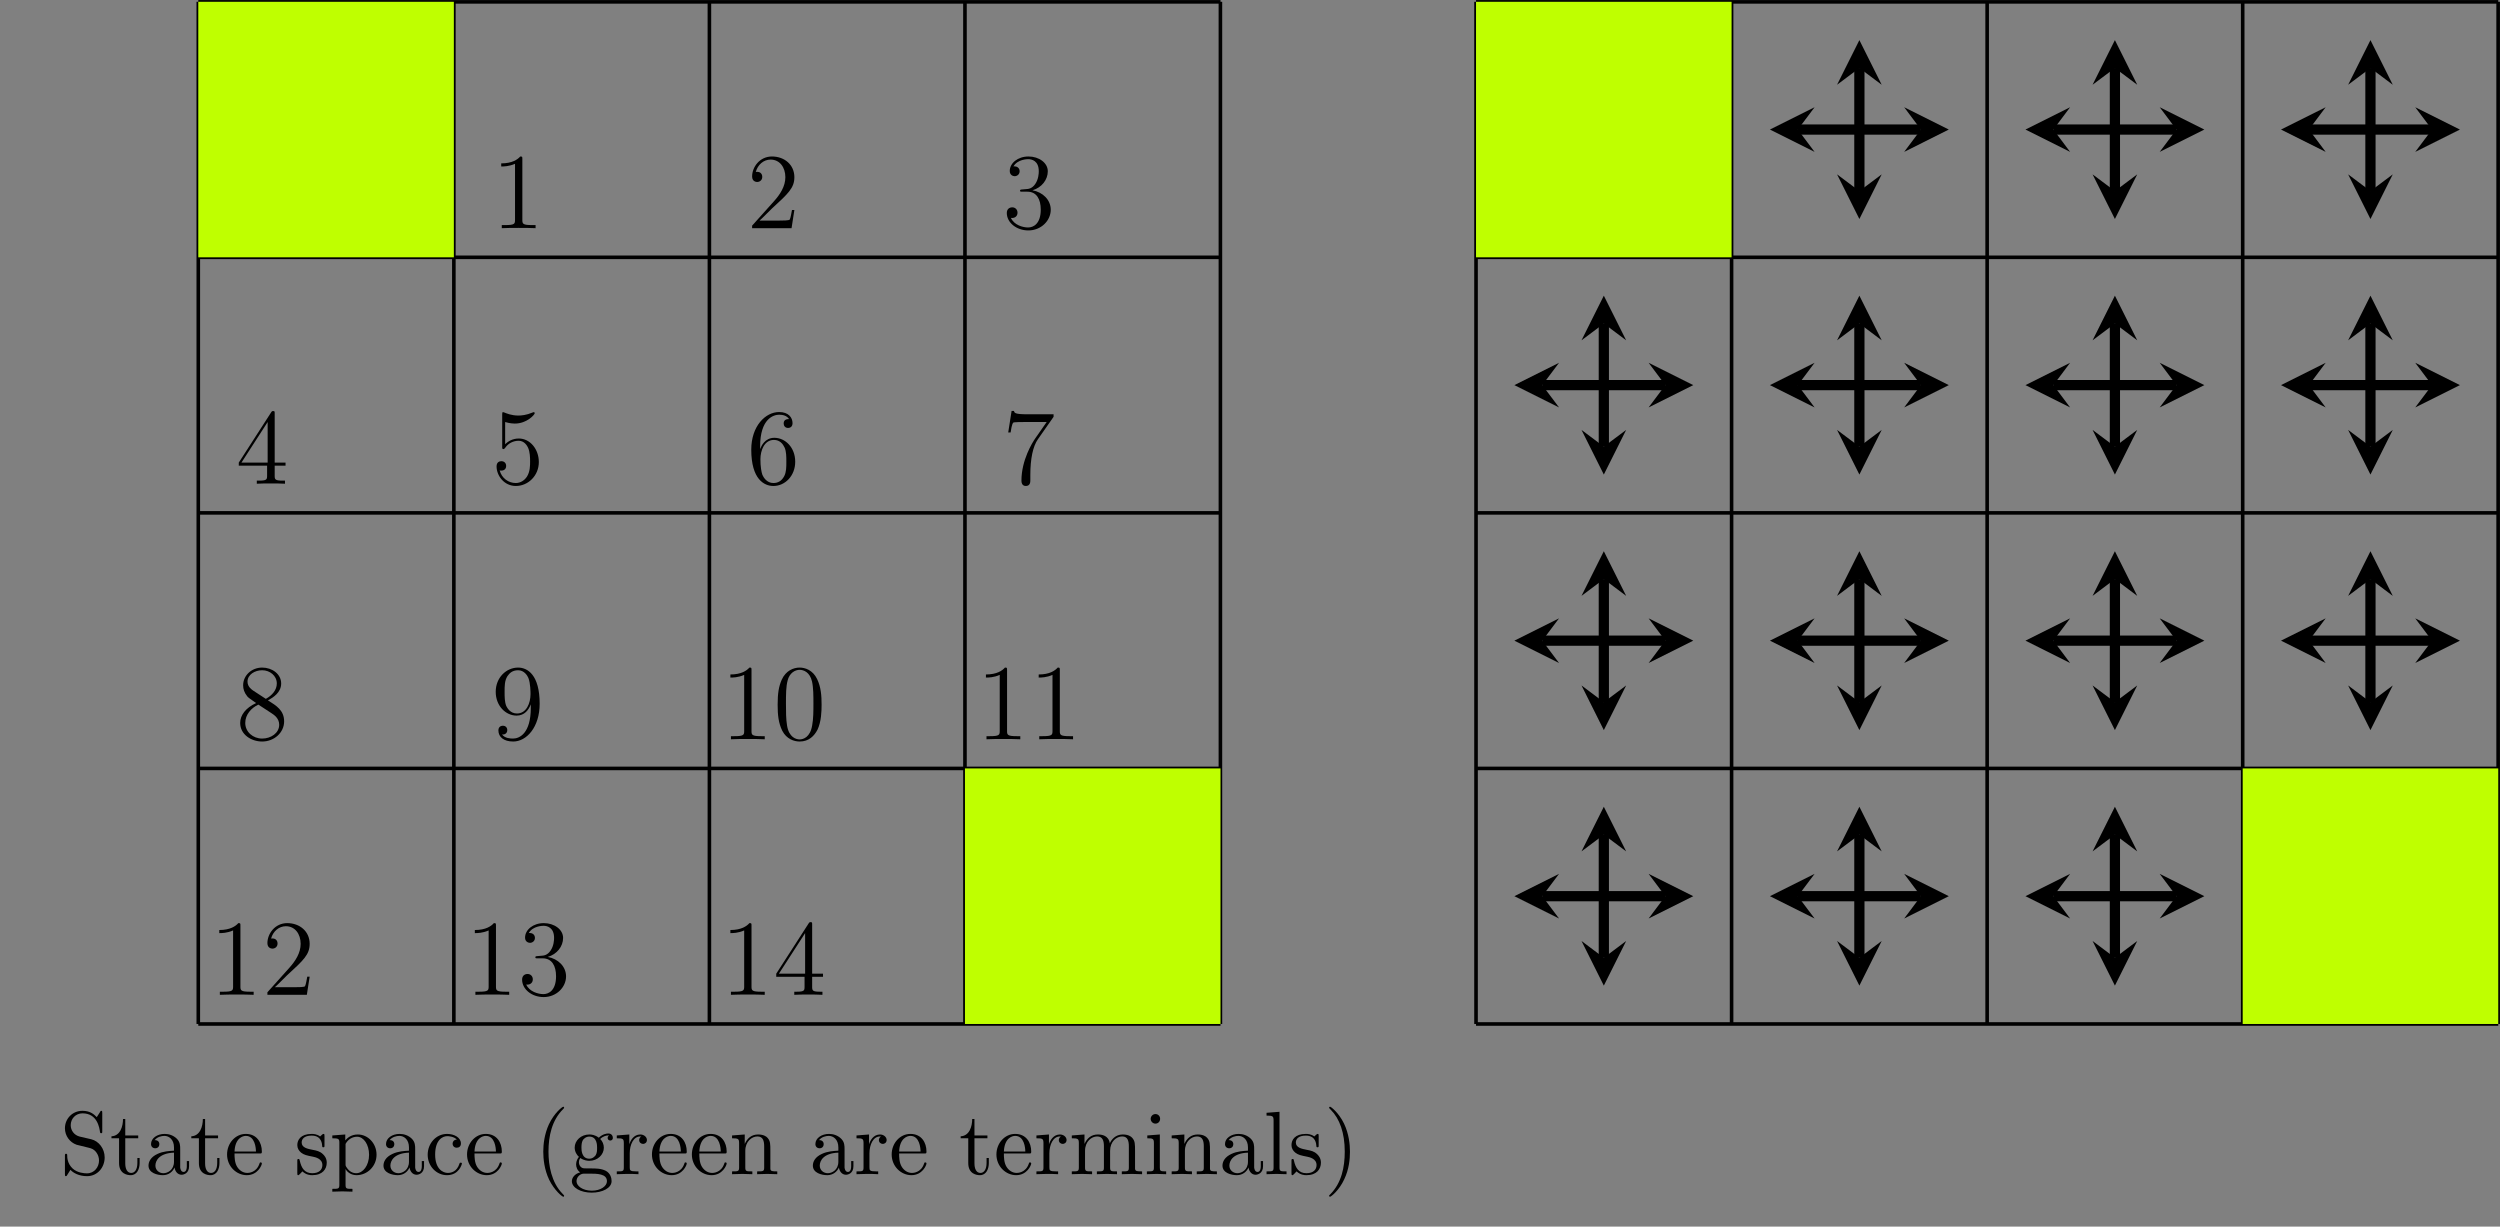 <?xml version="1.0" encoding="UTF-8"?>
<svg xmlns="http://www.w3.org/2000/svg" xmlns:xlink="http://www.w3.org/1999/xlink" width="277.315pt" height="136.06pt" viewBox="0 0 277.315 136.06" version="1.1">
<rect x="0" y="0" width="277.315" height="136.06" fill="#808080" stroke="none"/>
<defs>
<g>
<symbol overflow="visible" id="glyph0-0">
<path style="stroke:none;" d=""/>
</symbol>
<symbol overflow="visible" id="glyph0-1">
<path style="stroke:none;" d="M 3.438 -7.656 C 3.438 -7.938 3.438 -7.953 3.203 -7.953 C 2.922 -7.625 2.312 -7.188 1.094 -7.188 L 1.094 -6.844 C 1.359 -6.844 1.953 -6.844 2.625 -7.141 L 2.625 -0.922 C 2.625 -0.484 2.578 -0.344 1.531 -0.344 L 1.156 -0.344 L 1.156 0 C 1.484 -0.031 2.641 -0.031 3.031 -0.031 C 3.438 -0.031 4.578 -0.031 4.906 0 L 4.906 -0.344 L 4.531 -0.344 C 3.484 -0.344 3.438 -0.484 3.438 -0.922 Z M 3.438 -7.656 "/>
</symbol>
<symbol overflow="visible" id="glyph0-2">
<path style="stroke:none;" d="M 5.266 -2.016 L 5 -2.016 C 4.953 -1.812 4.859 -1.141 4.75 -0.953 C 4.656 -0.844 3.984 -0.844 3.625 -0.844 L 1.406 -0.844 C 1.734 -1.125 2.469 -1.891 2.766 -2.172 C 4.594 -3.844 5.266 -4.469 5.266 -5.656 C 5.266 -7.031 4.172 -7.953 2.781 -7.953 C 1.406 -7.953 0.578 -6.766 0.578 -5.734 C 0.578 -5.125 1.109 -5.125 1.141 -5.125 C 1.406 -5.125 1.703 -5.312 1.703 -5.688 C 1.703 -6.031 1.484 -6.25 1.141 -6.25 C 1.047 -6.25 1.016 -6.25 0.984 -6.234 C 1.203 -7.047 1.859 -7.609 2.625 -7.609 C 3.641 -7.609 4.266 -6.75 4.266 -5.656 C 4.266 -4.641 3.688 -3.75 3 -2.984 L 0.578 -0.281 L 0.578 0 L 4.953 0 Z M 5.266 -2.016 "/>
</symbol>
<symbol overflow="visible" id="glyph0-3">
<path style="stroke:none;" d="M 2.203 -4.297 C 2 -4.281 1.953 -4.266 1.953 -4.156 C 1.953 -4.047 2.016 -4.047 2.219 -4.047 L 2.766 -4.047 C 3.797 -4.047 4.25 -3.203 4.25 -2.062 C 4.25 -0.484 3.438 -0.078 2.844 -0.078 C 2.266 -0.078 1.297 -0.344 0.938 -1.141 C 1.328 -1.078 1.672 -1.297 1.672 -1.719 C 1.672 -2.062 1.422 -2.312 1.094 -2.312 C 0.797 -2.312 0.484 -2.141 0.484 -1.688 C 0.484 -0.625 1.547 0.25 2.875 0.25 C 4.297 0.25 5.359 -0.844 5.359 -2.047 C 5.359 -3.141 4.469 -4 3.328 -4.203 C 4.359 -4.5 5.031 -5.375 5.031 -6.312 C 5.031 -7.25 4.047 -7.953 2.891 -7.953 C 1.703 -7.953 0.812 -7.219 0.812 -6.344 C 0.812 -5.875 1.188 -5.766 1.359 -5.766 C 1.609 -5.766 1.906 -5.953 1.906 -6.312 C 1.906 -6.688 1.609 -6.859 1.344 -6.859 C 1.281 -6.859 1.25 -6.859 1.219 -6.844 C 1.672 -7.656 2.797 -7.656 2.859 -7.656 C 3.25 -7.656 4.031 -7.484 4.031 -6.312 C 4.031 -6.078 4 -5.422 3.641 -4.906 C 3.281 -4.375 2.875 -4.344 2.562 -4.328 Z M 2.203 -4.297 "/>
</symbol>
<symbol overflow="visible" id="glyph0-4">
<path style="stroke:none;" d="M 4.312 -7.781 C 4.312 -8.016 4.312 -8.062 4.141 -8.062 C 4.047 -8.062 4.016 -8.062 3.922 -7.922 L 0.328 -2.344 L 0.328 -2 L 3.469 -2 L 3.469 -0.906 C 3.469 -0.469 3.438 -0.344 2.562 -0.344 L 2.328 -0.344 L 2.328 0 C 2.609 -0.031 3.547 -0.031 3.891 -0.031 C 4.219 -0.031 5.172 -0.031 5.453 0 L 5.453 -0.344 L 5.219 -0.344 C 4.344 -0.344 4.312 -0.469 4.312 -0.906 L 4.312 -2 L 5.516 -2 L 5.516 -2.344 L 4.312 -2.344 Z M 3.531 -6.844 L 3.531 -2.344 L 0.625 -2.344 Z M 3.531 -6.844 "/>
</symbol>
<symbol overflow="visible" id="glyph0-5">
<path style="stroke:none;" d="M 1.531 -6.844 C 2.047 -6.688 2.469 -6.672 2.594 -6.672 C 3.938 -6.672 4.812 -7.656 4.812 -7.828 C 4.812 -7.875 4.781 -7.938 4.703 -7.938 C 4.688 -7.938 4.656 -7.938 4.547 -7.891 C 3.891 -7.609 3.312 -7.562 3 -7.562 C 2.219 -7.562 1.656 -7.812 1.422 -7.906 C 1.344 -7.938 1.312 -7.938 1.297 -7.938 C 1.203 -7.938 1.203 -7.859 1.203 -7.672 L 1.203 -4.125 C 1.203 -3.906 1.203 -3.844 1.344 -3.844 C 1.406 -3.844 1.422 -3.844 1.547 -4 C 1.875 -4.484 2.438 -4.766 3.031 -4.766 C 3.672 -4.766 3.984 -4.188 4.078 -3.984 C 4.281 -3.516 4.297 -2.922 4.297 -2.469 C 4.297 -2.016 4.297 -1.344 3.953 -0.797 C 3.688 -0.375 3.234 -0.078 2.703 -0.078 C 1.906 -0.078 1.141 -0.609 0.922 -1.484 C 0.984 -1.453 1.047 -1.453 1.109 -1.453 C 1.312 -1.453 1.641 -1.562 1.641 -1.969 C 1.641 -2.312 1.406 -2.5 1.109 -2.5 C 0.891 -2.5 0.578 -2.391 0.578 -1.922 C 0.578 -0.906 1.406 0.25 2.719 0.25 C 4.078 0.25 5.266 -0.891 5.266 -2.406 C 5.266 -3.828 4.297 -5.016 3.047 -5.016 C 2.359 -5.016 1.844 -4.703 1.531 -4.375 Z M 1.531 -6.844 "/>
</symbol>
<symbol overflow="visible" id="glyph0-6">
<path style="stroke:none;" d="M 1.469 -4.156 C 1.469 -7.188 2.938 -7.656 3.578 -7.656 C 4.016 -7.656 4.453 -7.531 4.672 -7.172 C 4.531 -7.172 4.078 -7.172 4.078 -6.688 C 4.078 -6.422 4.25 -6.188 4.562 -6.188 C 4.859 -6.188 5.062 -6.375 5.062 -6.719 C 5.062 -7.344 4.609 -7.953 3.578 -7.953 C 2.062 -7.953 0.484 -6.406 0.484 -3.781 C 0.484 -0.484 1.922 0.25 2.938 0.25 C 4.25 0.25 5.359 -0.891 5.359 -2.438 C 5.359 -4.031 4.25 -5.094 3.047 -5.094 C 1.984 -5.094 1.594 -4.172 1.469 -3.844 Z M 2.938 -0.078 C 2.188 -0.078 1.828 -0.734 1.719 -0.984 C 1.609 -1.297 1.5 -1.891 1.5 -2.719 C 1.5 -3.672 1.922 -4.859 3 -4.859 C 3.656 -4.859 4 -4.406 4.188 -4 C 4.375 -3.562 4.375 -2.969 4.375 -2.453 C 4.375 -1.844 4.375 -1.297 4.141 -0.844 C 3.844 -0.281 3.422 -0.078 2.938 -0.078 Z M 2.938 -0.078 "/>
</symbol>
<symbol overflow="visible" id="glyph0-7">
<path style="stroke:none;" d="M 5.672 -7.422 L 5.672 -7.703 L 2.797 -7.703 C 1.344 -7.703 1.328 -7.859 1.281 -8.078 L 1.016 -8.078 L 0.641 -5.688 L 0.906 -5.688 C 0.938 -5.906 1.047 -6.641 1.203 -6.781 C 1.297 -6.844 2.203 -6.844 2.359 -6.844 L 4.906 -6.844 L 3.641 -5.031 C 3.312 -4.562 2.109 -2.609 2.109 -0.359 C 2.109 -0.234 2.109 0.25 2.594 0.25 C 3.094 0.25 3.094 -0.219 3.094 -0.375 L 3.094 -0.969 C 3.094 -2.75 3.375 -4.141 3.938 -4.938 Z M 5.672 -7.422 "/>
</symbol>
<symbol overflow="visible" id="glyph0-8">
<path style="stroke:none;" d="M 3.562 -4.312 C 4.156 -4.641 5.031 -5.188 5.031 -6.188 C 5.031 -7.234 4.031 -7.953 2.922 -7.953 C 1.75 -7.953 0.812 -7.078 0.812 -5.984 C 0.812 -5.578 0.938 -5.172 1.266 -4.766 C 1.406 -4.609 1.406 -4.609 2.25 -4.016 C 1.094 -3.484 0.484 -2.672 0.484 -1.812 C 0.484 -0.531 1.703 0.25 2.922 0.25 C 4.25 0.25 5.359 -0.734 5.359 -1.984 C 5.359 -3.203 4.5 -3.734 3.562 -4.312 Z M 1.938 -5.391 C 1.781 -5.5 1.297 -5.812 1.297 -6.391 C 1.297 -7.172 2.109 -7.656 2.922 -7.656 C 3.781 -7.656 4.547 -7.047 4.547 -6.188 C 4.547 -5.453 4.016 -4.859 3.328 -4.484 Z M 2.5 -3.844 L 3.938 -2.906 C 4.25 -2.703 4.812 -2.328 4.812 -1.609 C 4.812 -0.688 3.891 -0.078 2.922 -0.078 C 1.906 -0.078 1.047 -0.812 1.047 -1.812 C 1.047 -2.734 1.719 -3.484 2.5 -3.844 Z M 2.5 -3.844 "/>
</symbol>
<symbol overflow="visible" id="glyph0-9">
<path style="stroke:none;" d="M 4.375 -3.484 C 4.375 -0.656 3.125 -0.078 2.406 -0.078 C 2.109 -0.078 1.484 -0.109 1.188 -0.531 L 1.25 -0.531 C 1.344 -0.5 1.766 -0.578 1.766 -1.016 C 1.766 -1.281 1.594 -1.5 1.281 -1.5 C 0.969 -1.5 0.781 -1.297 0.781 -0.984 C 0.781 -0.25 1.375 0.25 2.422 0.25 C 3.906 0.25 5.359 -1.344 5.359 -3.938 C 5.359 -7.141 4.016 -7.953 2.969 -7.953 C 1.656 -7.953 0.484 -6.844 0.484 -5.266 C 0.484 -3.688 1.609 -2.625 2.797 -2.625 C 3.688 -2.625 4.141 -3.266 4.375 -3.875 Z M 2.844 -2.859 C 2.094 -2.859 1.766 -3.469 1.656 -3.688 C 1.469 -4.141 1.469 -4.719 1.469 -5.266 C 1.469 -5.922 1.469 -6.5 1.781 -7 C 2 -7.312 2.312 -7.656 2.969 -7.656 C 3.641 -7.656 4 -7.062 4.109 -6.797 C 4.344 -6.203 4.344 -5.188 4.344 -5.016 C 4.344 -4 3.891 -2.859 2.844 -2.859 Z M 2.844 -2.859 "/>
</symbol>
<symbol overflow="visible" id="glyph0-10">
<path style="stroke:none;" d="M 5.359 -3.828 C 5.359 -4.812 5.297 -5.781 4.859 -6.688 C 4.375 -7.688 3.516 -7.953 2.922 -7.953 C 2.234 -7.953 1.391 -7.609 0.938 -6.609 C 0.609 -5.859 0.484 -5.109 0.484 -3.828 C 0.484 -2.672 0.578 -1.797 1 -0.938 C 1.469 -0.031 2.297 0.25 2.922 0.25 C 3.953 0.25 4.547 -0.375 4.906 -1.062 C 5.328 -1.953 5.359 -3.125 5.359 -3.828 Z M 2.922 0.016 C 2.531 0.016 1.75 -0.203 1.531 -1.5 C 1.406 -2.219 1.406 -3.125 1.406 -3.969 C 1.406 -4.953 1.406 -5.828 1.594 -6.531 C 1.797 -7.344 2.406 -7.703 2.922 -7.703 C 3.375 -7.703 4.062 -7.438 4.297 -6.406 C 4.453 -5.719 4.453 -4.781 4.453 -3.969 C 4.453 -3.172 4.453 -2.266 4.312 -1.531 C 4.094 -0.219 3.328 0.016 2.922 0.016 Z M 2.922 0.016 "/>
</symbol>
<symbol overflow="visible" id="glyph1-0">
<path style="stroke:none;" d=""/>
</symbol>
<symbol overflow="visible" id="glyph1-1">
<path style="stroke:none;" d="M 3.484 -3.875 L 2.203 -4.172 C 1.578 -4.328 1.203 -4.859 1.203 -5.438 C 1.203 -6.141 1.734 -6.75 2.516 -6.75 C 4.172 -6.75 4.391 -5.109 4.453 -4.672 C 4.469 -4.609 4.469 -4.547 4.578 -4.547 C 4.703 -4.547 4.703 -4.594 4.703 -4.781 L 4.703 -6.781 C 4.703 -6.953 4.703 -7.031 4.594 -7.031 C 4.531 -7.031 4.516 -7.016 4.453 -6.891 L 4.094 -6.328 C 3.797 -6.625 3.391 -7.031 2.5 -7.031 C 1.391 -7.031 0.562 -6.156 0.562 -5.094 C 0.562 -4.266 1.094 -3.531 1.859 -3.266 C 1.969 -3.234 2.484 -3.109 3.188 -2.938 C 3.453 -2.875 3.75 -2.797 4.031 -2.438 C 4.234 -2.172 4.344 -1.844 4.344 -1.516 C 4.344 -0.812 3.844 -0.094 3 -0.094 C 2.719 -0.094 1.953 -0.141 1.422 -0.625 C 0.844 -1.172 0.812 -1.797 0.812 -2.156 C 0.797 -2.266 0.719 -2.266 0.688 -2.266 C 0.562 -2.266 0.562 -2.188 0.562 -2.016 L 0.562 -0.016 C 0.562 0.156 0.562 0.219 0.672 0.219 C 0.734 0.219 0.75 0.203 0.812 0.094 C 0.812 0.078 0.844 0.047 1.172 -0.484 C 1.484 -0.141 2.125 0.219 3.016 0.219 C 4.172 0.219 4.969 -0.75 4.969 -1.859 C 4.969 -2.844 4.312 -3.672 3.484 -3.875 Z M 3.484 -3.875 "/>
</symbol>
<symbol overflow="visible" id="glyph1-2">
<path style="stroke:none;" d="M 1.719 -3.984 L 3.156 -3.984 L 3.156 -4.297 L 1.719 -4.297 L 1.719 -6.125 L 1.469 -6.125 C 1.469 -5.312 1.172 -4.25 0.188 -4.203 L 0.188 -3.984 L 1.031 -3.984 L 1.031 -1.234 C 1.031 -0.016 1.969 0.109 2.328 0.109 C 3.031 0.109 3.312 -0.594 3.312 -1.234 L 3.312 -1.797 L 3.062 -1.797 L 3.062 -1.25 C 3.062 -0.516 2.766 -0.141 2.391 -0.141 C 1.719 -0.141 1.719 -1.047 1.719 -1.219 Z M 1.719 -3.984 "/>
</symbol>
<symbol overflow="visible" id="glyph1-3">
<path style="stroke:none;" d="M 3.312 -0.75 C 3.359 -0.359 3.625 0.062 4.094 0.062 C 4.312 0.062 4.922 -0.078 4.922 -0.891 L 4.922 -1.453 L 4.672 -1.453 L 4.672 -0.891 C 4.672 -0.312 4.422 -0.25 4.312 -0.25 C 3.984 -0.25 3.938 -0.703 3.938 -0.75 L 3.938 -2.734 C 3.938 -3.156 3.938 -3.547 3.578 -3.922 C 3.188 -4.312 2.688 -4.469 2.219 -4.469 C 1.391 -4.469 0.703 -4 0.703 -3.344 C 0.703 -3.047 0.906 -2.875 1.172 -2.875 C 1.453 -2.875 1.625 -3.078 1.625 -3.328 C 1.625 -3.453 1.578 -3.781 1.109 -3.781 C 1.391 -4.141 1.875 -4.25 2.188 -4.25 C 2.688 -4.25 3.25 -3.859 3.25 -2.969 L 3.25 -2.609 C 2.734 -2.578 2.047 -2.547 1.422 -2.25 C 0.672 -1.906 0.422 -1.391 0.422 -0.953 C 0.422 -0.141 1.391 0.109 2.016 0.109 C 2.672 0.109 3.125 -0.297 3.312 -0.75 Z M 3.25 -2.391 L 3.25 -1.391 C 3.25 -0.453 2.531 -0.109 2.078 -0.109 C 1.594 -0.109 1.188 -0.453 1.188 -0.953 C 1.188 -1.5 1.609 -2.328 3.25 -2.391 Z M 3.25 -2.391 "/>
</symbol>
<symbol overflow="visible" id="glyph1-4">
<path style="stroke:none;" d="M 1.109 -2.516 C 1.172 -4 2.016 -4.25 2.359 -4.25 C 3.375 -4.25 3.484 -2.906 3.484 -2.516 Z M 1.109 -2.297 L 3.891 -2.297 C 4.109 -2.297 4.141 -2.297 4.141 -2.516 C 4.141 -3.5 3.594 -4.469 2.359 -4.469 C 1.203 -4.469 0.281 -3.438 0.281 -2.188 C 0.281 -0.859 1.328 0.109 2.469 0.109 C 3.688 0.109 4.141 -1 4.141 -1.188 C 4.141 -1.281 4.062 -1.312 4 -1.312 C 3.922 -1.312 3.891 -1.25 3.875 -1.172 C 3.531 -0.141 2.625 -0.141 2.531 -0.141 C 2.031 -0.141 1.641 -0.438 1.406 -0.812 C 1.109 -1.281 1.109 -1.938 1.109 -2.297 Z M 1.109 -2.297 "/>
</symbol>
<symbol overflow="visible" id="glyph1-5">
<path style="stroke:none;" d="M 2.078 -1.938 C 2.297 -1.891 3.109 -1.734 3.109 -1.016 C 3.109 -0.516 2.766 -0.109 1.984 -0.109 C 1.141 -0.109 0.781 -0.672 0.594 -1.531 C 0.562 -1.656 0.562 -1.688 0.453 -1.688 C 0.328 -1.688 0.328 -1.625 0.328 -1.453 L 0.328 -0.125 C 0.328 0.047 0.328 0.109 0.438 0.109 C 0.484 0.109 0.5 0.094 0.688 -0.094 C 0.703 -0.109 0.703 -0.125 0.891 -0.312 C 1.328 0.094 1.781 0.109 1.984 0.109 C 3.125 0.109 3.594 -0.562 3.594 -1.281 C 3.594 -1.797 3.297 -2.109 3.172 -2.219 C 2.844 -2.547 2.453 -2.625 2.031 -2.703 C 1.469 -2.812 0.812 -2.938 0.812 -3.516 C 0.812 -3.875 1.062 -4.281 1.922 -4.281 C 3.016 -4.281 3.078 -3.375 3.094 -3.078 C 3.094 -2.984 3.188 -2.984 3.203 -2.984 C 3.344 -2.984 3.344 -3.031 3.344 -3.219 L 3.344 -4.234 C 3.344 -4.391 3.344 -4.469 3.234 -4.469 C 3.188 -4.469 3.156 -4.469 3.031 -4.344 C 3 -4.312 2.906 -4.219 2.859 -4.188 C 2.484 -4.469 2.078 -4.469 1.922 -4.469 C 0.703 -4.469 0.328 -3.797 0.328 -3.234 C 0.328 -2.891 0.484 -2.609 0.75 -2.391 C 1.078 -2.141 1.359 -2.078 2.078 -1.938 Z M 2.078 -1.938 "/>
</symbol>
<symbol overflow="visible" id="glyph1-6">
<path style="stroke:none;" d="M 1.719 -3.75 L 1.719 -4.406 L 0.281 -4.297 L 0.281 -3.984 C 0.984 -3.984 1.062 -3.922 1.062 -3.484 L 1.062 1.172 C 1.062 1.625 0.953 1.625 0.281 1.625 L 0.281 1.938 C 0.625 1.922 1.141 1.906 1.391 1.906 C 1.672 1.906 2.172 1.922 2.516 1.938 L 2.516 1.625 C 1.859 1.625 1.75 1.625 1.75 1.172 L 1.75 -0.594 C 1.797 -0.422 2.219 0.109 2.969 0.109 C 4.156 0.109 5.188 -0.875 5.188 -2.156 C 5.188 -3.422 4.234 -4.406 3.109 -4.406 C 2.328 -4.406 1.906 -3.969 1.719 -3.75 Z M 1.75 -1.141 L 1.75 -3.359 C 2.031 -3.875 2.516 -4.156 3.031 -4.156 C 3.766 -4.156 4.359 -3.281 4.359 -2.156 C 4.359 -0.953 3.672 -0.109 2.938 -0.109 C 2.531 -0.109 2.156 -0.312 1.891 -0.719 C 1.75 -0.922 1.75 -0.938 1.75 -1.141 Z M 1.75 -1.141 "/>
</symbol>
<symbol overflow="visible" id="glyph1-7">
<path style="stroke:none;" d="M 1.172 -2.172 C 1.172 -3.797 1.984 -4.219 2.516 -4.219 C 2.609 -4.219 3.234 -4.203 3.578 -3.844 C 3.172 -3.812 3.109 -3.516 3.109 -3.391 C 3.109 -3.125 3.297 -2.938 3.562 -2.938 C 3.828 -2.938 4.031 -3.094 4.031 -3.406 C 4.031 -4.078 3.266 -4.469 2.5 -4.469 C 1.25 -4.469 0.344 -3.391 0.344 -2.156 C 0.344 -0.875 1.328 0.109 2.484 0.109 C 3.812 0.109 4.141 -1.094 4.141 -1.188 C 4.141 -1.281 4.031 -1.281 4 -1.281 C 3.922 -1.281 3.891 -1.25 3.875 -1.188 C 3.594 -0.266 2.938 -0.141 2.578 -0.141 C 2.047 -0.141 1.172 -0.562 1.172 -2.172 Z M 1.172 -2.172 "/>
</symbol>
<symbol overflow="visible" id="glyph1-8">
<path style="stroke:none;" d="M 3.297 2.391 C 3.297 2.359 3.297 2.344 3.125 2.172 C 1.891 0.922 1.562 -0.969 1.562 -2.5 C 1.562 -4.234 1.938 -5.969 3.172 -7.203 C 3.297 -7.328 3.297 -7.344 3.297 -7.375 C 3.297 -7.453 3.266 -7.484 3.203 -7.484 C 3.094 -7.484 2.203 -6.797 1.609 -5.531 C 1.109 -4.438 0.984 -3.328 0.984 -2.5 C 0.984 -1.719 1.094 -0.516 1.641 0.625 C 2.25 1.844 3.094 2.5 3.203 2.5 C 3.266 2.5 3.297 2.469 3.297 2.391 Z M 3.297 2.391 "/>
</symbol>
<symbol overflow="visible" id="glyph1-9">
<path style="stroke:none;" d="M 2.219 -1.719 C 1.344 -1.719 1.344 -2.719 1.344 -2.938 C 1.344 -3.203 1.359 -3.531 1.5 -3.781 C 1.578 -3.891 1.812 -4.172 2.219 -4.172 C 3.078 -4.172 3.078 -3.188 3.078 -2.953 C 3.078 -2.688 3.078 -2.359 2.922 -2.109 C 2.844 -2 2.609 -1.719 2.219 -1.719 Z M 1.062 -1.328 C 1.062 -1.359 1.062 -1.594 1.219 -1.797 C 1.609 -1.516 2.031 -1.484 2.219 -1.484 C 3.141 -1.484 3.828 -2.172 3.828 -2.938 C 3.828 -3.312 3.672 -3.672 3.422 -3.906 C 3.781 -4.25 4.141 -4.297 4.312 -4.297 C 4.344 -4.297 4.391 -4.297 4.422 -4.281 C 4.312 -4.25 4.25 -4.141 4.25 -4.016 C 4.25 -3.844 4.391 -3.734 4.547 -3.734 C 4.641 -3.734 4.828 -3.797 4.828 -4.031 C 4.828 -4.203 4.719 -4.516 4.328 -4.516 C 4.125 -4.516 3.688 -4.453 3.266 -4.047 C 2.844 -4.375 2.438 -4.406 2.219 -4.406 C 1.281 -4.406 0.594 -3.719 0.594 -2.953 C 0.594 -2.516 0.812 -2.141 1.062 -1.922 C 0.938 -1.781 0.75 -1.453 0.75 -1.094 C 0.75 -0.781 0.891 -0.406 1.203 -0.203 C 0.594 -0.047 0.281 0.391 0.281 0.781 C 0.281 1.5 1.266 2.047 2.484 2.047 C 3.656 2.047 4.688 1.547 4.688 0.766 C 4.688 0.422 4.562 -0.094 4.047 -0.375 C 3.516 -0.641 2.938 -0.641 2.328 -0.641 C 2.078 -0.641 1.656 -0.641 1.578 -0.656 C 1.266 -0.703 1.062 -1 1.062 -1.328 Z M 2.5 1.828 C 1.484 1.828 0.797 1.312 0.797 0.781 C 0.797 0.328 1.172 -0.047 1.609 -0.062 L 2.203 -0.062 C 3.062 -0.062 4.172 -0.062 4.172 0.781 C 4.172 1.328 3.469 1.828 2.5 1.828 Z M 2.5 1.828 "/>
</symbol>
<symbol overflow="visible" id="glyph1-10">
<path style="stroke:none;" d="M 1.672 -3.312 L 1.672 -4.406 L 0.281 -4.297 L 0.281 -3.984 C 0.984 -3.984 1.062 -3.922 1.062 -3.422 L 1.062 -0.75 C 1.062 -0.312 0.953 -0.312 0.281 -0.312 L 0.281 0 C 0.672 -0.016 1.141 -0.031 1.422 -0.031 C 1.812 -0.031 2.281 -0.031 2.688 0 L 2.688 -0.312 L 2.469 -0.312 C 1.734 -0.312 1.719 -0.422 1.719 -0.781 L 1.719 -2.312 C 1.719 -3.297 2.141 -4.188 2.891 -4.188 C 2.953 -4.188 2.984 -4.188 3 -4.172 C 2.969 -4.172 2.766 -4.047 2.766 -3.781 C 2.766 -3.516 2.984 -3.359 3.203 -3.359 C 3.375 -3.359 3.625 -3.484 3.625 -3.797 C 3.625 -4.109 3.312 -4.406 2.891 -4.406 C 2.156 -4.406 1.797 -3.734 1.672 -3.312 Z M 1.672 -3.312 "/>
</symbol>
<symbol overflow="visible" id="glyph1-11">
<path style="stroke:none;" d="M 1.094 -3.422 L 1.094 -0.75 C 1.094 -0.312 0.984 -0.312 0.312 -0.312 L 0.312 0 C 0.672 -0.016 1.172 -0.031 1.453 -0.031 C 1.703 -0.031 2.219 -0.016 2.562 0 L 2.562 -0.312 C 1.891 -0.312 1.781 -0.312 1.781 -0.75 L 1.781 -2.594 C 1.781 -3.625 2.5 -4.188 3.125 -4.188 C 3.766 -4.188 3.875 -3.656 3.875 -3.078 L 3.875 -0.75 C 3.875 -0.312 3.766 -0.312 3.094 -0.312 L 3.094 0 C 3.438 -0.016 3.953 -0.031 4.219 -0.031 C 4.469 -0.031 5 -0.016 5.328 0 L 5.328 -0.312 C 4.812 -0.312 4.562 -0.312 4.562 -0.609 L 4.562 -2.516 C 4.562 -3.375 4.562 -3.672 4.25 -4.031 C 4.109 -4.203 3.781 -4.406 3.203 -4.406 C 2.469 -4.406 2 -3.984 1.719 -3.359 L 1.719 -4.406 L 0.312 -4.297 L 0.312 -3.984 C 1.016 -3.984 1.094 -3.922 1.094 -3.422 Z M 1.094 -3.422 "/>
</symbol>
<symbol overflow="visible" id="glyph1-12">
<path style="stroke:none;" d="M 1.094 -3.422 L 1.094 -0.75 C 1.094 -0.312 0.984 -0.312 0.312 -0.312 L 0.312 0 C 0.672 -0.016 1.172 -0.031 1.453 -0.031 C 1.703 -0.031 2.219 -0.016 2.562 0 L 2.562 -0.312 C 1.891 -0.312 1.781 -0.312 1.781 -0.75 L 1.781 -2.594 C 1.781 -3.625 2.5 -4.188 3.125 -4.188 C 3.766 -4.188 3.875 -3.656 3.875 -3.078 L 3.875 -0.75 C 3.875 -0.312 3.766 -0.312 3.094 -0.312 L 3.094 0 C 3.438 -0.016 3.953 -0.031 4.219 -0.031 C 4.469 -0.031 5 -0.016 5.328 0 L 5.328 -0.312 C 4.672 -0.312 4.562 -0.312 4.562 -0.75 L 4.562 -2.594 C 4.562 -3.625 5.266 -4.188 5.906 -4.188 C 6.531 -4.188 6.641 -3.656 6.641 -3.078 L 6.641 -0.75 C 6.641 -0.312 6.531 -0.312 5.859 -0.312 L 5.859 0 C 6.203 -0.016 6.719 -0.031 6.984 -0.031 C 7.25 -0.031 7.766 -0.016 8.109 0 L 8.109 -0.312 C 7.594 -0.312 7.344 -0.312 7.328 -0.609 L 7.328 -2.516 C 7.328 -3.375 7.328 -3.672 7.016 -4.031 C 6.875 -4.203 6.547 -4.406 5.969 -4.406 C 5.141 -4.406 4.688 -3.812 4.531 -3.422 C 4.391 -4.297 3.656 -4.406 3.203 -4.406 C 2.469 -4.406 2 -3.984 1.719 -3.359 L 1.719 -4.406 L 0.312 -4.297 L 0.312 -3.984 C 1.016 -3.984 1.094 -3.922 1.094 -3.422 Z M 1.094 -3.422 "/>
</symbol>
<symbol overflow="visible" id="glyph1-13">
<path style="stroke:none;" d="M 1.766 -4.406 L 0.375 -4.297 L 0.375 -3.984 C 1.016 -3.984 1.109 -3.922 1.109 -3.438 L 1.109 -0.75 C 1.109 -0.312 1 -0.312 0.328 -0.312 L 0.328 0 C 0.641 -0.016 1.188 -0.031 1.422 -0.031 C 1.781 -0.031 2.125 -0.016 2.469 0 L 2.469 -0.312 C 1.797 -0.312 1.766 -0.359 1.766 -0.75 Z M 1.797 -6.141 C 1.797 -6.453 1.562 -6.672 1.281 -6.672 C 0.969 -6.672 0.75 -6.406 0.75 -6.141 C 0.75 -5.875 0.969 -5.609 1.281 -5.609 C 1.562 -5.609 1.797 -5.828 1.797 -6.141 Z M 1.797 -6.141 "/>
</symbol>
<symbol overflow="visible" id="glyph1-14">
<path style="stroke:none;" d="M 1.766 -6.922 L 0.328 -6.812 L 0.328 -6.5 C 1.031 -6.5 1.109 -6.438 1.109 -5.938 L 1.109 -0.75 C 1.109 -0.312 1 -0.312 0.328 -0.312 L 0.328 0 C 0.656 -0.016 1.188 -0.031 1.438 -0.031 C 1.688 -0.031 2.172 -0.016 2.547 0 L 2.547 -0.312 C 1.875 -0.312 1.766 -0.312 1.766 -0.75 Z M 1.766 -6.922 "/>
</symbol>
<symbol overflow="visible" id="glyph1-15">
<path style="stroke:none;" d="M 2.875 -2.5 C 2.875 -3.266 2.766 -4.469 2.219 -5.609 C 1.625 -6.828 0.766 -7.484 0.672 -7.484 C 0.609 -7.484 0.562 -7.438 0.562 -7.375 C 0.562 -7.344 0.562 -7.328 0.75 -7.141 C 1.734 -6.156 2.297 -4.578 2.297 -2.5 C 2.297 -0.781 1.938 0.969 0.703 2.219 C 0.562 2.344 0.562 2.359 0.562 2.391 C 0.562 2.453 0.609 2.5 0.672 2.5 C 0.766 2.5 1.672 1.812 2.25 0.547 C 2.766 -0.547 2.875 -1.656 2.875 -2.5 Z M 2.875 -2.5 "/>
</symbol>
</g>
<clipPath id="clip1">
  <path d="M 163 0 L 277.316 0 L 277.316 114 L 163 114 Z M 163 0 "/>
</clipPath>
<clipPath id="clip2">
  <path d="M 248 85 L 277.316 85 L 277.316 114 L 248 114 Z M 248 85 "/>
</clipPath>
</defs>
<g id="surface1">
<path style="fill:none;stroke-width:0.399;stroke-linecap:butt;stroke-linejoin:miter;stroke:rgb(0%,0%,0%);stroke-opacity:1;stroke-miterlimit:10;" d="M -0.002 -0.001 L 113.389 -0.001 M -0.002 28.347 L 113.389 28.347 M -0.002 56.694 L 113.389 56.694 M -0.002 85.042 L 113.389 85.042 M -0.002 113.378 L 113.389 113.378 M -0.002 -0.001 L -0.002 113.386 M 28.346 -0.001 L 28.346 113.386 M 56.693 -0.001 L 56.693 113.386 M 85.041 -0.001 L 85.041 113.386 M 113.377 -0.001 L 113.377 113.386 " transform="matrix(1,0,0,-1,21.998,113.585)"/>
<path style=" stroke:none;fill-rule:nonzero;fill:rgb(75%,100%,0%);fill-opacity:1;" d="M 21.996 28.543 L 21.996 0.199 L 50.344 0.199 L 50.344 28.543 Z M 21.996 28.543 "/>
<path style=" stroke:none;fill-rule:nonzero;fill:rgb(75%,100%,0%);fill-opacity:1;" d="M 107.039 113.586 L 107.039 85.238 L 135.387 85.238 L 135.387 113.586 Z M 107.039 113.586 "/>
<g style="fill:rgb(0%,0%,0%);fill-opacity:1;">
  <use xlink:href="#glyph0-1" x="54.504" y="25.311"/>
</g>
<g style="fill:rgb(0%,0%,0%);fill-opacity:1;">
  <use xlink:href="#glyph0-2" x="82.851" y="25.311"/>
</g>
<g style="fill:rgb(0%,0%,0%);fill-opacity:1;">
  <use xlink:href="#glyph0-3" x="111.197" y="25.311"/>
</g>
<g style="fill:rgb(0%,0%,0%);fill-opacity:1;">
  <use xlink:href="#glyph0-4" x="26.158" y="53.658"/>
</g>
<g style="fill:rgb(0%,0%,0%);fill-opacity:1;">
  <use xlink:href="#glyph0-5" x="54.504" y="53.658"/>
</g>
<g style="fill:rgb(0%,0%,0%);fill-opacity:1;">
  <use xlink:href="#glyph0-6" x="82.851" y="53.658"/>
</g>
<g style="fill:rgb(0%,0%,0%);fill-opacity:1;">
  <use xlink:href="#glyph0-7" x="111.197" y="53.658"/>
</g>
<g style="fill:rgb(0%,0%,0%);fill-opacity:1;">
  <use xlink:href="#glyph0-8" x="26.158" y="82.004"/>
</g>
<g style="fill:rgb(0%,0%,0%);fill-opacity:1;">
  <use xlink:href="#glyph0-9" x="54.504" y="82.004"/>
</g>
<g style="fill:rgb(0%,0%,0%);fill-opacity:1;">
  <use xlink:href="#glyph0-1" x="79.924" y="82.004"/>
  <use xlink:href="#glyph0-10" x="85.777" y="82.004"/>
</g>
<g style="fill:rgb(0%,0%,0%);fill-opacity:1;">
  <use xlink:href="#glyph0-1" x="108.271" y="82.004"/>
  <use xlink:href="#glyph0-1" x="114.124" y="82.004"/>
</g>
<g style="fill:rgb(0%,0%,0%);fill-opacity:1;">
  <use xlink:href="#glyph0-1" x="23.231" y="110.351"/>
  <use xlink:href="#glyph0-2" x="29.084" y="110.351"/>
</g>
<g style="fill:rgb(0%,0%,0%);fill-opacity:1;">
  <use xlink:href="#glyph0-1" x="51.578" y="110.351"/>
  <use xlink:href="#glyph0-3" x="57.431" y="110.351"/>
</g>
<g style="fill:rgb(0%,0%,0%);fill-opacity:1;">
  <use xlink:href="#glyph0-1" x="79.924" y="110.351"/>
  <use xlink:href="#glyph0-4" x="85.777" y="110.351"/>
</g>
<g style="fill:rgb(0%,0%,0%);fill-opacity:1;">
  <use xlink:href="#glyph1-1" x="6.641" y="130.249"/>
  <use xlink:href="#glyph1-2" x="12.176" y="130.249"/>
  <use xlink:href="#glyph1-3" x="16.051" y="130.249"/>
  <use xlink:href="#glyph1-2" x="21.032" y="130.249"/>
  <use xlink:href="#glyph1-4" x="24.906" y="130.249"/>
</g>
<g style="fill:rgb(0%,0%,0%);fill-opacity:1;">
  <use xlink:href="#glyph1-5" x="32.651" y="130.249"/>
  <use xlink:href="#glyph1-6" x="36.581" y="130.249"/>
  <use xlink:href="#glyph1-3" x="42.116" y="130.249"/>
  <use xlink:href="#glyph1-7" x="47.097" y="130.249"/>
  <use xlink:href="#glyph1-4" x="51.525" y="130.249"/>
</g>
<g style="fill:rgb(0%,0%,0%);fill-opacity:1;">
  <use xlink:href="#glyph1-8" x="59.279" y="130.249"/>
  <use xlink:href="#glyph1-9" x="63.154" y="130.249"/>
  <use xlink:href="#glyph1-10" x="68.135" y="130.249"/>
  <use xlink:href="#glyph1-4" x="72.037" y="130.249"/>
  <use xlink:href="#glyph1-4" x="76.465" y="130.249"/>
  <use xlink:href="#glyph1-11" x="80.892" y="130.249"/>
</g>
<g style="fill:rgb(0%,0%,0%);fill-opacity:1;">
  <use xlink:href="#glyph1-3" x="89.745" y="130.249"/>
  <use xlink:href="#glyph1-10" x="94.726" y="130.249"/>
  <use xlink:href="#glyph1-4" x="98.629" y="130.249"/>
</g>
<g style="fill:rgb(0%,0%,0%);fill-opacity:1;">
  <use xlink:href="#glyph1-2" x="106.374" y="130.249"/>
  <use xlink:href="#glyph1-4" x="110.248" y="130.249"/>
</g>
<g style="fill:rgb(0%,0%,0%);fill-opacity:1;">
  <use xlink:href="#glyph1-10" x="114.685" y="130.249"/>
</g>
<g style="fill:rgb(0%,0%,0%);fill-opacity:1;">
  <use xlink:href="#glyph1-12" x="118.578" y="130.249"/>
</g>
<g style="fill:rgb(0%,0%,0%);fill-opacity:1;">
  <use xlink:href="#glyph1-13" x="126.89" y="130.249"/>
  <use xlink:href="#glyph1-11" x="129.657" y="130.249"/>
</g>
<g style="fill:rgb(0%,0%,0%);fill-opacity:1;">
  <use xlink:href="#glyph1-3" x="135.182" y="130.249"/>
  <use xlink:href="#glyph1-14" x="140.164" y="130.249"/>
  <use xlink:href="#glyph1-5" x="142.931" y="130.249"/>
</g>
<g style="fill:rgb(0%,0%,0%);fill-opacity:1;">
  <use xlink:href="#glyph1-15" x="146.871" y="130.249"/>
</g>
<g clip-path="url(#clip1)" clip-rule="nonzero">
<path style="fill:none;stroke-width:0.399;stroke-linecap:butt;stroke-linejoin:miter;stroke:rgb(0%,0%,0%);stroke-opacity:1;stroke-miterlimit:10;" d="M 141.732 -0.001 L 255.123 -0.001 M 141.732 28.347 L 255.123 28.347 M 141.732 56.694 L 255.123 56.694 M 141.732 85.042 L 255.123 85.042 M 141.732 113.378 L 255.123 113.378 M 141.732 -0.001 L 141.732 113.386 M 170.08 -0.001 L 170.08 113.386 M 198.428 -0.001 L 198.428 113.386 M 226.775 -0.001 L 226.775 113.386 M 255.111 -0.001 L 255.111 113.386 " transform="matrix(1,0,0,-1,21.998,113.585)"/>
</g>
<path style=" stroke:none;fill-rule:nonzero;fill:rgb(75%,100%,0%);fill-opacity:1;" d="M 163.73 28.543 L 163.73 0.199 L 192.078 0.199 L 192.078 28.543 Z M 163.73 28.543 "/>
<g clip-path="url(#clip2)" clip-rule="nonzero">
<path style=" stroke:none;fill-rule:nonzero;fill:rgb(75%,100%,0%);fill-opacity:1;" d="M 248.773 113.586 L 248.773 85.238 L 277.121 85.238 L 277.121 113.586 Z M 248.773 113.586 "/>
</g>
<path style="fill:none;stroke-width:1.134;stroke-linecap:butt;stroke-linejoin:miter;stroke:rgb(0%,0%,0%);stroke-opacity:1;stroke-miterlimit:10;" d="M 177.428 99.214 L 191.08 99.214 " transform="matrix(1,0,0,-1,21.998,113.585)"/>
<path style=" stroke:none;fill-rule:nonzero;fill:rgb(0%,0%,0%);fill-opacity:1;" d="M 196.332 14.371 L 201.285 16.848 L 199.426 14.371 L 201.285 11.895 "/>
<path style=" stroke:none;fill-rule:nonzero;fill:rgb(0%,0%,0%);fill-opacity:1;" d="M 216.172 14.371 L 211.223 11.895 L 213.078 14.371 L 211.223 16.848 "/>
<path style="fill:none;stroke-width:1.134;stroke-linecap:butt;stroke-linejoin:miter;stroke:rgb(0%,0%,0%);stroke-opacity:1;stroke-miterlimit:10;" d="M 184.256 92.39 L 184.256 106.038 " transform="matrix(1,0,0,-1,21.998,113.585)"/>
<path style=" stroke:none;fill-rule:nonzero;fill:rgb(0%,0%,0%);fill-opacity:1;" d="M 206.254 24.293 L 208.73 19.34 L 206.254 21.195 L 203.777 19.34 "/>
<path style=" stroke:none;fill-rule:nonzero;fill:rgb(0%,0%,0%);fill-opacity:1;" d="M 206.254 4.449 L 203.777 9.402 L 206.254 7.547 L 208.73 9.402 "/>
<path style="fill:none;stroke-width:1.134;stroke-linecap:butt;stroke-linejoin:miter;stroke:rgb(0%,0%,0%);stroke-opacity:1;stroke-miterlimit:10;" d="M 205.775 99.214 L 219.428 99.214 " transform="matrix(1,0,0,-1,21.998,113.585)"/>
<path style=" stroke:none;fill-rule:nonzero;fill:rgb(0%,0%,0%);fill-opacity:1;" d="M 224.676 14.371 L 229.629 16.848 L 227.773 14.371 L 229.629 11.895 "/>
<path style=" stroke:none;fill-rule:nonzero;fill:rgb(0%,0%,0%);fill-opacity:1;" d="M 244.52 14.371 L 239.566 11.895 L 241.426 14.371 L 239.566 16.848 "/>
<path style="fill:none;stroke-width:1.134;stroke-linecap:butt;stroke-linejoin:miter;stroke:rgb(0%,0%,0%);stroke-opacity:1;stroke-miterlimit:10;" d="M 212.6 92.39 L 212.6 106.038 " transform="matrix(1,0,0,-1,21.998,113.585)"/>
<path style=" stroke:none;fill-rule:nonzero;fill:rgb(0%,0%,0%);fill-opacity:1;" d="M 234.598 24.293 L 237.074 19.34 L 234.598 21.195 L 232.121 19.34 "/>
<path style=" stroke:none;fill-rule:nonzero;fill:rgb(0%,0%,0%);fill-opacity:1;" d="M 234.598 4.449 L 232.121 9.402 L 234.598 7.547 L 237.074 9.402 "/>
<path style="fill:none;stroke-width:1.134;stroke-linecap:butt;stroke-linejoin:miter;stroke:rgb(0%,0%,0%);stroke-opacity:1;stroke-miterlimit:10;" d="M 234.123 99.214 L 247.775 99.214 " transform="matrix(1,0,0,-1,21.998,113.585)"/>
<path style=" stroke:none;fill-rule:nonzero;fill:rgb(0%,0%,0%);fill-opacity:1;" d="M 253.023 14.371 L 257.977 16.848 L 256.121 14.371 L 257.977 11.895 "/>
<path style=" stroke:none;fill-rule:nonzero;fill:rgb(0%,0%,0%);fill-opacity:1;" d="M 272.867 14.371 L 267.914 11.895 L 269.773 14.371 L 267.914 16.848 "/>
<path style="fill:none;stroke-width:1.134;stroke-linecap:butt;stroke-linejoin:miter;stroke:rgb(0%,0%,0%);stroke-opacity:1;stroke-miterlimit:10;" d="M 240.947 92.39 L 240.947 106.038 " transform="matrix(1,0,0,-1,21.998,113.585)"/>
<path style=" stroke:none;fill-rule:nonzero;fill:rgb(0%,0%,0%);fill-opacity:1;" d="M 262.945 24.293 L 265.422 19.34 L 262.945 21.195 L 260.469 19.34 "/>
<path style=" stroke:none;fill-rule:nonzero;fill:rgb(0%,0%,0%);fill-opacity:1;" d="M 262.945 4.449 L 260.469 9.402 L 262.945 7.547 L 265.422 9.402 "/>
<path style="fill:none;stroke-width:1.134;stroke-linecap:butt;stroke-linejoin:miter;stroke:rgb(0%,0%,0%);stroke-opacity:1;stroke-miterlimit:10;" d="M 149.08 70.866 L 162.732 70.866 " transform="matrix(1,0,0,-1,21.998,113.585)"/>
<path style=" stroke:none;fill-rule:nonzero;fill:rgb(0%,0%,0%);fill-opacity:1;" d="M 167.984 42.719 L 172.938 45.195 L 171.078 42.719 L 172.938 40.242 "/>
<path style=" stroke:none;fill-rule:nonzero;fill:rgb(0%,0%,0%);fill-opacity:1;" d="M 187.828 42.719 L 182.875 40.242 L 184.73 42.719 L 182.875 45.195 "/>
<path style="fill:none;stroke-width:1.134;stroke-linecap:butt;stroke-linejoin:miter;stroke:rgb(0%,0%,0%);stroke-opacity:1;stroke-miterlimit:10;" d="M 155.908 64.042 L 155.908 77.694 " transform="matrix(1,0,0,-1,21.998,113.585)"/>
<path style=" stroke:none;fill-rule:nonzero;fill:rgb(0%,0%,0%);fill-opacity:1;" d="M 177.906 52.641 L 180.383 47.688 L 177.906 49.543 L 175.43 47.688 "/>
<path style=" stroke:none;fill-rule:nonzero;fill:rgb(0%,0%,0%);fill-opacity:1;" d="M 177.906 32.797 L 175.43 37.75 L 177.906 35.891 L 180.383 37.75 "/>
<path style="fill:none;stroke-width:1.134;stroke-linecap:butt;stroke-linejoin:miter;stroke:rgb(0%,0%,0%);stroke-opacity:1;stroke-miterlimit:10;" d="M 177.428 70.866 L 191.08 70.866 " transform="matrix(1,0,0,-1,21.998,113.585)"/>
<path style=" stroke:none;fill-rule:nonzero;fill:rgb(0%,0%,0%);fill-opacity:1;" d="M 196.332 42.719 L 201.285 45.195 L 199.426 42.719 L 201.285 40.242 "/>
<path style=" stroke:none;fill-rule:nonzero;fill:rgb(0%,0%,0%);fill-opacity:1;" d="M 216.172 42.719 L 211.223 40.242 L 213.078 42.719 L 211.223 45.195 "/>
<path style="fill:none;stroke-width:1.134;stroke-linecap:butt;stroke-linejoin:miter;stroke:rgb(0%,0%,0%);stroke-opacity:1;stroke-miterlimit:10;" d="M 184.256 64.042 L 184.256 77.694 " transform="matrix(1,0,0,-1,21.998,113.585)"/>
<path style=" stroke:none;fill-rule:nonzero;fill:rgb(0%,0%,0%);fill-opacity:1;" d="M 206.254 52.641 L 208.73 47.688 L 206.254 49.543 L 203.777 47.688 "/>
<path style=" stroke:none;fill-rule:nonzero;fill:rgb(0%,0%,0%);fill-opacity:1;" d="M 206.254 32.797 L 203.777 37.75 L 206.254 35.891 L 208.73 37.75 "/>
<path style="fill:none;stroke-width:1.134;stroke-linecap:butt;stroke-linejoin:miter;stroke:rgb(0%,0%,0%);stroke-opacity:1;stroke-miterlimit:10;" d="M 205.775 70.866 L 219.428 70.866 " transform="matrix(1,0,0,-1,21.998,113.585)"/>
<path style=" stroke:none;fill-rule:nonzero;fill:rgb(0%,0%,0%);fill-opacity:1;" d="M 224.676 42.719 L 229.629 45.195 L 227.773 42.719 L 229.629 40.242 "/>
<path style=" stroke:none;fill-rule:nonzero;fill:rgb(0%,0%,0%);fill-opacity:1;" d="M 244.52 42.719 L 239.566 40.242 L 241.426 42.719 L 239.566 45.195 "/>
<path style="fill:none;stroke-width:1.134;stroke-linecap:butt;stroke-linejoin:miter;stroke:rgb(0%,0%,0%);stroke-opacity:1;stroke-miterlimit:10;" d="M 212.6 64.042 L 212.6 77.694 " transform="matrix(1,0,0,-1,21.998,113.585)"/>
<path style=" stroke:none;fill-rule:nonzero;fill:rgb(0%,0%,0%);fill-opacity:1;" d="M 234.598 52.641 L 237.074 47.688 L 234.598 49.543 L 232.121 47.688 "/>
<path style=" stroke:none;fill-rule:nonzero;fill:rgb(0%,0%,0%);fill-opacity:1;" d="M 234.598 32.797 L 232.121 37.75 L 234.598 35.891 L 237.074 37.75 "/>
<path style="fill:none;stroke-width:1.134;stroke-linecap:butt;stroke-linejoin:miter;stroke:rgb(0%,0%,0%);stroke-opacity:1;stroke-miterlimit:10;" d="M 234.123 70.866 L 247.775 70.866 " transform="matrix(1,0,0,-1,21.998,113.585)"/>
<path style=" stroke:none;fill-rule:nonzero;fill:rgb(0%,0%,0%);fill-opacity:1;" d="M 253.023 42.719 L 257.977 45.195 L 256.121 42.719 L 257.977 40.242 "/>
<path style=" stroke:none;fill-rule:nonzero;fill:rgb(0%,0%,0%);fill-opacity:1;" d="M 272.867 42.719 L 267.914 40.242 L 269.773 42.719 L 267.914 45.195 "/>
<path style="fill:none;stroke-width:1.134;stroke-linecap:butt;stroke-linejoin:miter;stroke:rgb(0%,0%,0%);stroke-opacity:1;stroke-miterlimit:10;" d="M 240.947 64.042 L 240.947 77.694 " transform="matrix(1,0,0,-1,21.998,113.585)"/>
<path style=" stroke:none;fill-rule:nonzero;fill:rgb(0%,0%,0%);fill-opacity:1;" d="M 262.945 52.641 L 265.422 47.688 L 262.945 49.543 L 260.469 47.688 "/>
<path style=" stroke:none;fill-rule:nonzero;fill:rgb(0%,0%,0%);fill-opacity:1;" d="M 262.945 32.797 L 260.469 37.75 L 262.945 35.891 L 265.422 37.75 "/>
<path style="fill:none;stroke-width:1.134;stroke-linecap:butt;stroke-linejoin:miter;stroke:rgb(0%,0%,0%);stroke-opacity:1;stroke-miterlimit:10;" d="M 149.08 42.519 L 162.732 42.519 " transform="matrix(1,0,0,-1,21.998,113.585)"/>
<path style=" stroke:none;fill-rule:nonzero;fill:rgb(0%,0%,0%);fill-opacity:1;" d="M 167.984 71.066 L 172.938 73.543 L 171.078 71.066 L 172.938 68.59 "/>
<path style=" stroke:none;fill-rule:nonzero;fill:rgb(0%,0%,0%);fill-opacity:1;" d="M 187.828 71.066 L 182.875 68.59 L 184.73 71.066 L 182.875 73.543 "/>
<path style="fill:none;stroke-width:1.134;stroke-linecap:butt;stroke-linejoin:miter;stroke:rgb(0%,0%,0%);stroke-opacity:1;stroke-miterlimit:10;" d="M 155.908 35.694 L 155.908 49.347 " transform="matrix(1,0,0,-1,21.998,113.585)"/>
<path style=" stroke:none;fill-rule:nonzero;fill:rgb(0%,0%,0%);fill-opacity:1;" d="M 177.906 80.988 L 180.383 76.035 L 177.906 77.891 L 175.43 76.035 "/>
<path style=" stroke:none;fill-rule:nonzero;fill:rgb(0%,0%,0%);fill-opacity:1;" d="M 177.906 61.145 L 175.43 66.098 L 177.906 64.238 L 180.383 66.098 "/>
<path style="fill:none;stroke-width:1.134;stroke-linecap:butt;stroke-linejoin:miter;stroke:rgb(0%,0%,0%);stroke-opacity:1;stroke-miterlimit:10;" d="M 177.428 42.519 L 191.08 42.519 " transform="matrix(1,0,0,-1,21.998,113.585)"/>
<path style=" stroke:none;fill-rule:nonzero;fill:rgb(0%,0%,0%);fill-opacity:1;" d="M 196.332 71.066 L 201.285 73.543 L 199.426 71.066 L 201.285 68.59 "/>
<path style=" stroke:none;fill-rule:nonzero;fill:rgb(0%,0%,0%);fill-opacity:1;" d="M 216.172 71.066 L 211.223 68.59 L 213.078 71.066 L 211.223 73.543 "/>
<path style="fill:none;stroke-width:1.134;stroke-linecap:butt;stroke-linejoin:miter;stroke:rgb(0%,0%,0%);stroke-opacity:1;stroke-miterlimit:10;" d="M 184.256 35.694 L 184.256 49.347 " transform="matrix(1,0,0,-1,21.998,113.585)"/>
<path style=" stroke:none;fill-rule:nonzero;fill:rgb(0%,0%,0%);fill-opacity:1;" d="M 206.254 80.988 L 208.73 76.035 L 206.254 77.891 L 203.777 76.035 "/>
<path style=" stroke:none;fill-rule:nonzero;fill:rgb(0%,0%,0%);fill-opacity:1;" d="M 206.254 61.145 L 203.777 66.098 L 206.254 64.238 L 208.73 66.098 "/>
<path style="fill:none;stroke-width:1.134;stroke-linecap:butt;stroke-linejoin:miter;stroke:rgb(0%,0%,0%);stroke-opacity:1;stroke-miterlimit:10;" d="M 205.775 42.519 L 219.428 42.519 " transform="matrix(1,0,0,-1,21.998,113.585)"/>
<path style=" stroke:none;fill-rule:nonzero;fill:rgb(0%,0%,0%);fill-opacity:1;" d="M 224.676 71.066 L 229.629 73.543 L 227.773 71.066 L 229.629 68.59 "/>
<path style=" stroke:none;fill-rule:nonzero;fill:rgb(0%,0%,0%);fill-opacity:1;" d="M 244.52 71.066 L 239.566 68.59 L 241.426 71.066 L 239.566 73.543 "/>
<path style="fill:none;stroke-width:1.134;stroke-linecap:butt;stroke-linejoin:miter;stroke:rgb(0%,0%,0%);stroke-opacity:1;stroke-miterlimit:10;" d="M 212.6 35.694 L 212.6 49.347 " transform="matrix(1,0,0,-1,21.998,113.585)"/>
<path style=" stroke:none;fill-rule:nonzero;fill:rgb(0%,0%,0%);fill-opacity:1;" d="M 234.598 80.988 L 237.074 76.035 L 234.598 77.891 L 232.121 76.035 "/>
<path style=" stroke:none;fill-rule:nonzero;fill:rgb(0%,0%,0%);fill-opacity:1;" d="M 234.598 61.145 L 232.121 66.098 L 234.598 64.238 L 237.074 66.098 "/>
<path style="fill:none;stroke-width:1.134;stroke-linecap:butt;stroke-linejoin:miter;stroke:rgb(0%,0%,0%);stroke-opacity:1;stroke-miterlimit:10;" d="M 234.123 42.519 L 247.775 42.519 " transform="matrix(1,0,0,-1,21.998,113.585)"/>
<path style=" stroke:none;fill-rule:nonzero;fill:rgb(0%,0%,0%);fill-opacity:1;" d="M 253.023 71.066 L 257.977 73.543 L 256.121 71.066 L 257.977 68.59 "/>
<path style=" stroke:none;fill-rule:nonzero;fill:rgb(0%,0%,0%);fill-opacity:1;" d="M 272.867 71.066 L 267.914 68.59 L 269.773 71.066 L 267.914 73.543 "/>
<path style="fill:none;stroke-width:1.134;stroke-linecap:butt;stroke-linejoin:miter;stroke:rgb(0%,0%,0%);stroke-opacity:1;stroke-miterlimit:10;" d="M 240.947 35.694 L 240.947 49.347 " transform="matrix(1,0,0,-1,21.998,113.585)"/>
<path style=" stroke:none;fill-rule:nonzero;fill:rgb(0%,0%,0%);fill-opacity:1;" d="M 262.945 80.988 L 265.422 76.035 L 262.945 77.891 L 260.469 76.035 "/>
<path style=" stroke:none;fill-rule:nonzero;fill:rgb(0%,0%,0%);fill-opacity:1;" d="M 262.945 61.145 L 260.469 66.098 L 262.945 64.238 L 265.422 66.098 "/>
<path style="fill:none;stroke-width:1.134;stroke-linecap:butt;stroke-linejoin:miter;stroke:rgb(0%,0%,0%);stroke-opacity:1;stroke-miterlimit:10;" d="M 177.428 14.175 L 191.08 14.175 " transform="matrix(1,0,0,-1,21.998,113.585)"/>
<path style=" stroke:none;fill-rule:nonzero;fill:rgb(0%,0%,0%);fill-opacity:1;" d="M 196.332 99.41 L 201.285 101.887 L 199.426 99.41 L 201.285 96.934 "/>
<path style=" stroke:none;fill-rule:nonzero;fill:rgb(0%,0%,0%);fill-opacity:1;" d="M 216.172 99.41 L 211.223 96.934 L 213.078 99.41 L 211.223 101.887 "/>
<path style="fill:none;stroke-width:1.134;stroke-linecap:butt;stroke-linejoin:miter;stroke:rgb(0%,0%,0%);stroke-opacity:1;stroke-miterlimit:10;" d="M 184.256 7.347 L 184.256 20.999 " transform="matrix(1,0,0,-1,21.998,113.585)"/>
<path style=" stroke:none;fill-rule:nonzero;fill:rgb(0%,0%,0%);fill-opacity:1;" d="M 206.254 109.332 L 208.73 104.379 L 206.254 106.238 L 203.777 104.379 "/>
<path style=" stroke:none;fill-rule:nonzero;fill:rgb(0%,0%,0%);fill-opacity:1;" d="M 206.254 89.488 L 203.777 94.441 L 206.254 92.586 L 208.73 94.441 "/>
<path style="fill:none;stroke-width:1.134;stroke-linecap:butt;stroke-linejoin:miter;stroke:rgb(0%,0%,0%);stroke-opacity:1;stroke-miterlimit:10;" d="M 205.775 14.175 L 219.428 14.175 " transform="matrix(1,0,0,-1,21.998,113.585)"/>
<path style=" stroke:none;fill-rule:nonzero;fill:rgb(0%,0%,0%);fill-opacity:1;" d="M 224.676 99.41 L 229.629 101.887 L 227.773 99.41 L 229.629 96.934 "/>
<path style=" stroke:none;fill-rule:nonzero;fill:rgb(0%,0%,0%);fill-opacity:1;" d="M 244.52 99.41 L 239.566 96.934 L 241.426 99.41 L 239.566 101.887 "/>
<path style="fill:none;stroke-width:1.134;stroke-linecap:butt;stroke-linejoin:miter;stroke:rgb(0%,0%,0%);stroke-opacity:1;stroke-miterlimit:10;" d="M 212.6 7.347 L 212.6 20.999 " transform="matrix(1,0,0,-1,21.998,113.585)"/>
<path style=" stroke:none;fill-rule:nonzero;fill:rgb(0%,0%,0%);fill-opacity:1;" d="M 234.598 109.332 L 237.074 104.379 L 234.598 106.238 L 232.121 104.379 "/>
<path style=" stroke:none;fill-rule:nonzero;fill:rgb(0%,0%,0%);fill-opacity:1;" d="M 234.598 89.488 L 232.121 94.441 L 234.598 92.586 L 237.074 94.441 "/>
<path style="fill:none;stroke-width:1.134;stroke-linecap:butt;stroke-linejoin:miter;stroke:rgb(0%,0%,0%);stroke-opacity:1;stroke-miterlimit:10;" d="M 149.08 14.175 L 162.732 14.175 " transform="matrix(1,0,0,-1,21.998,113.585)"/>
<path style=" stroke:none;fill-rule:nonzero;fill:rgb(0%,0%,0%);fill-opacity:1;" d="M 167.984 99.41 L 172.938 101.887 L 171.078 99.41 L 172.938 96.934 "/>
<path style=" stroke:none;fill-rule:nonzero;fill:rgb(0%,0%,0%);fill-opacity:1;" d="M 187.828 99.41 L 182.875 96.934 L 184.73 99.41 L 182.875 101.887 "/>
<path style="fill:none;stroke-width:1.134;stroke-linecap:butt;stroke-linejoin:miter;stroke:rgb(0%,0%,0%);stroke-opacity:1;stroke-miterlimit:10;" d="M 155.908 7.347 L 155.908 20.999 " transform="matrix(1,0,0,-1,21.998,113.585)"/>
<path style=" stroke:none;fill-rule:nonzero;fill:rgb(0%,0%,0%);fill-opacity:1;" d="M 177.906 109.332 L 180.383 104.379 L 177.906 106.238 L 175.43 104.379 "/>
<path style=" stroke:none;fill-rule:nonzero;fill:rgb(0%,0%,0%);fill-opacity:1;" d="M 177.906 89.488 L 175.43 94.441 L 177.906 92.586 L 180.383 94.441 "/>
</g>
</svg>
